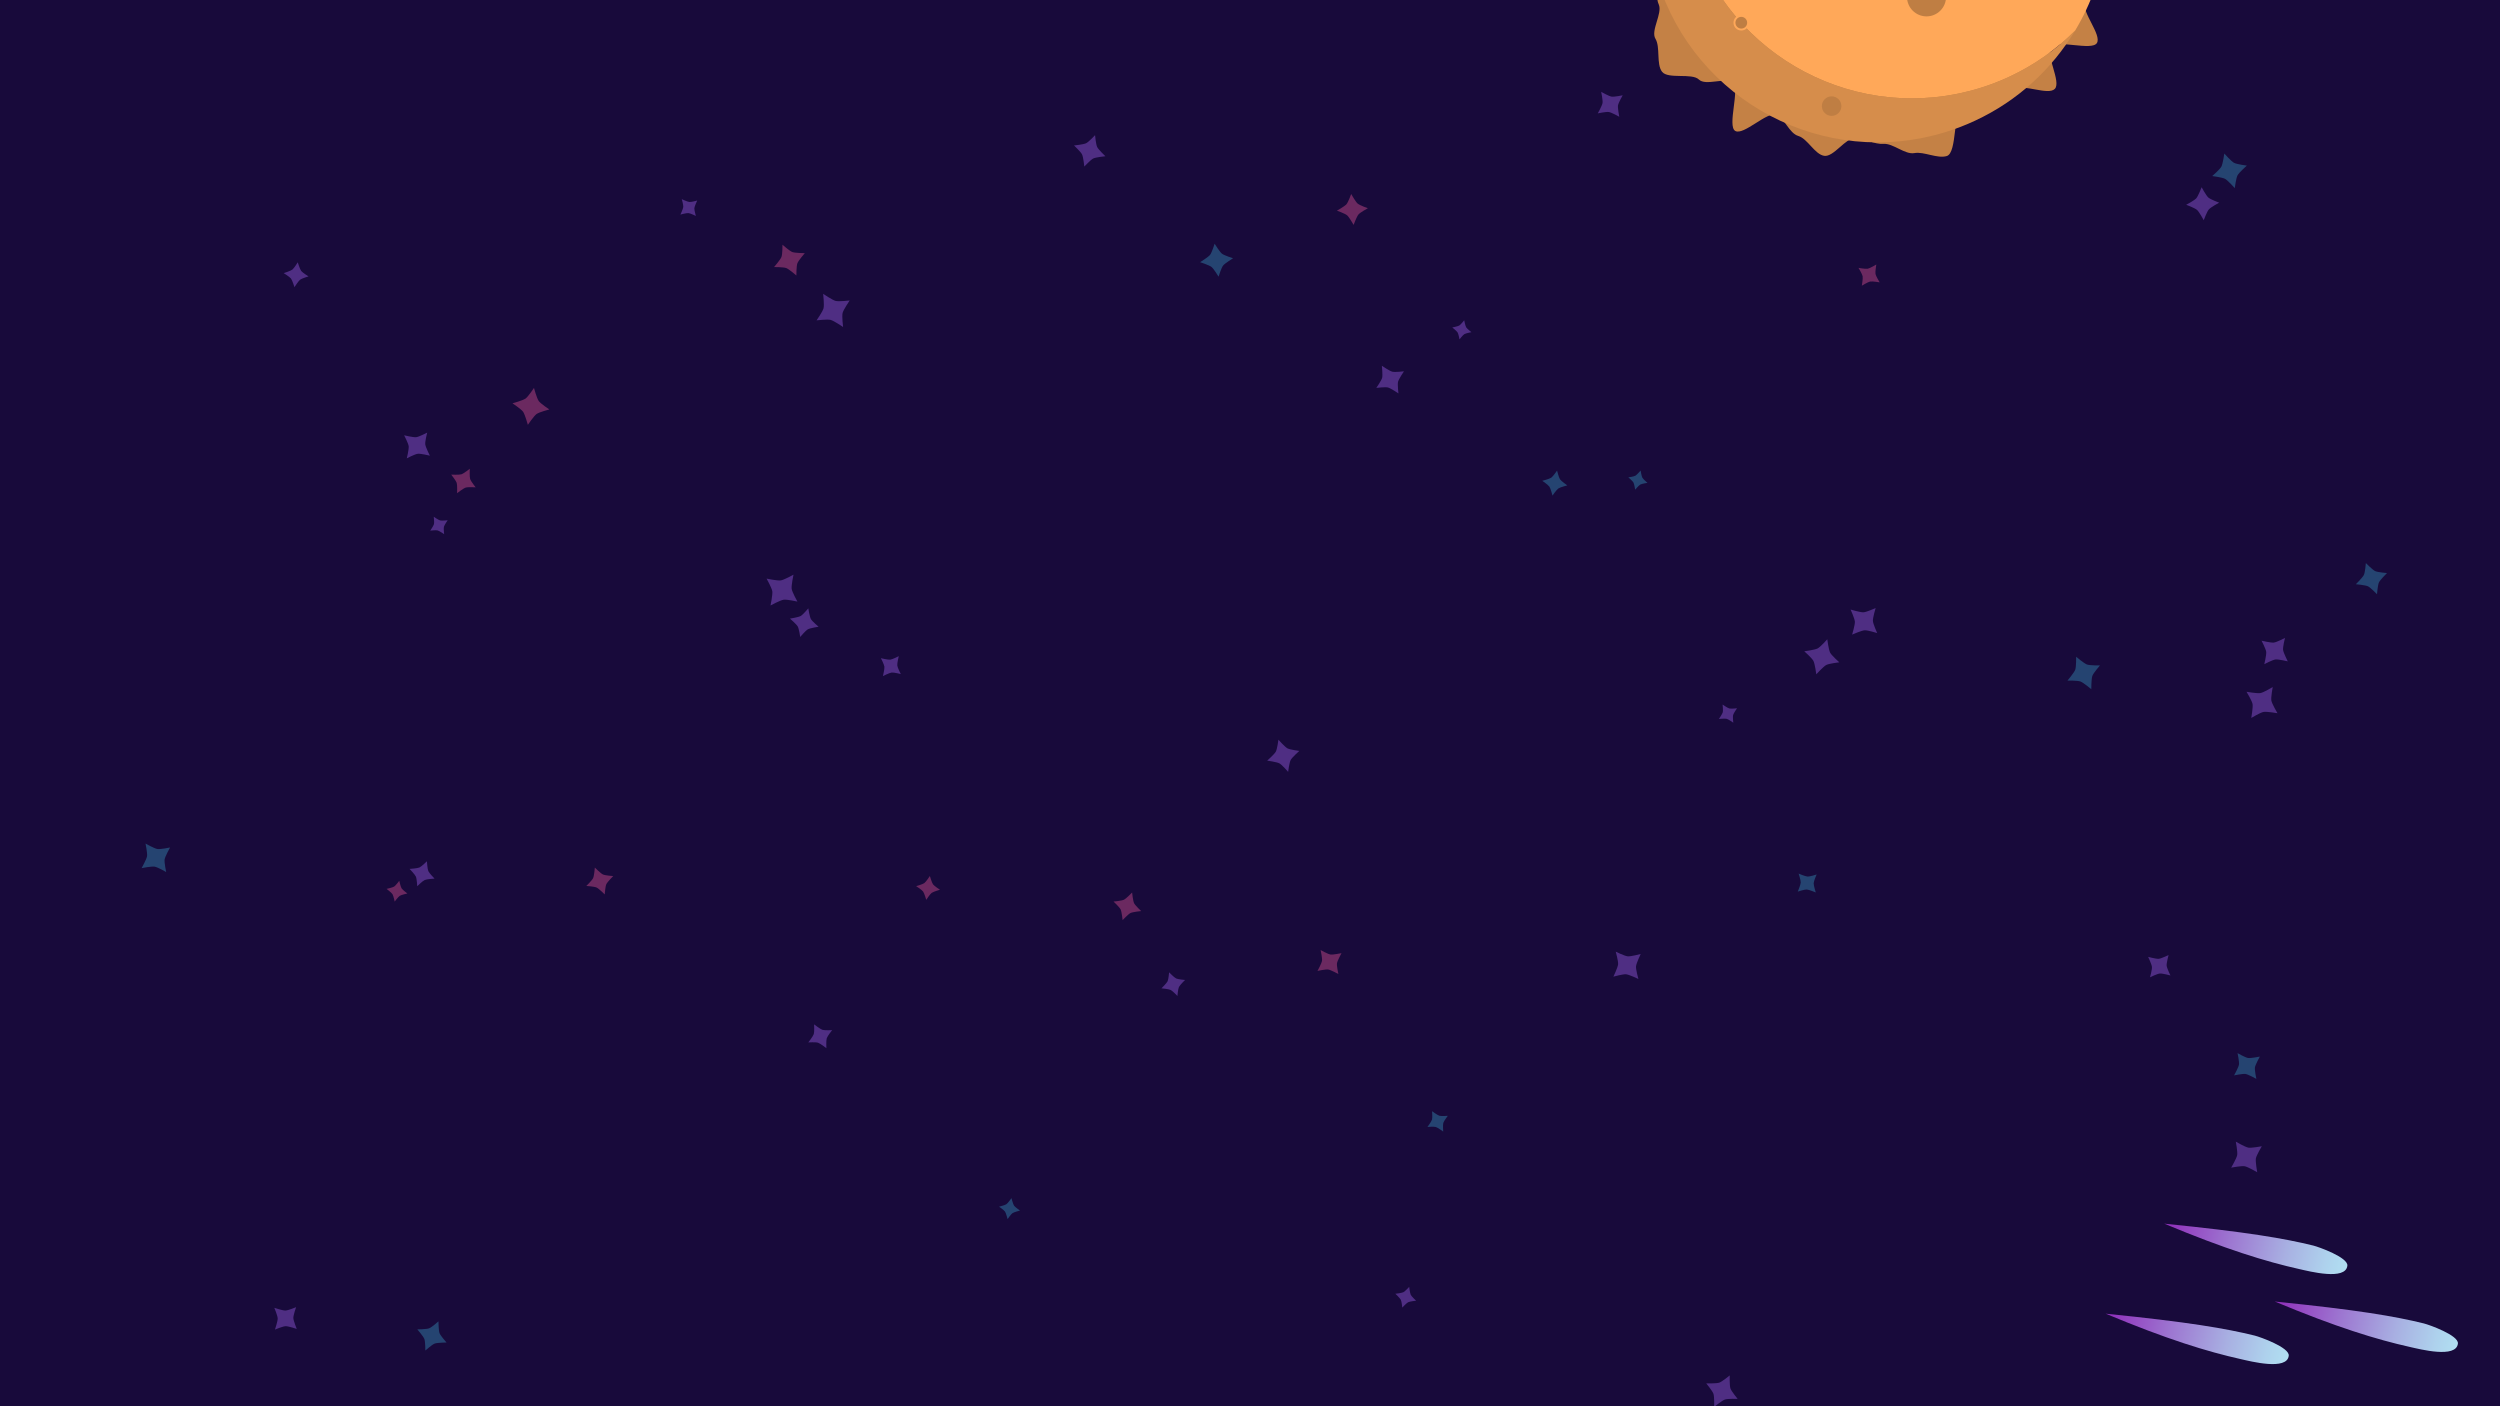 <?xml version="1.0" encoding="UTF-8"?><svg xmlns="http://www.w3.org/2000/svg" xmlns:xlink="http://www.w3.org/1999/xlink" viewBox="0 0 1280 720"><defs><linearGradient id="o" x1="1107.09" y1="569.65" x2="1028.8" y2="632.76" gradientTransform="translate(1366.01 1845.77) rotate(-129.26)" gradientUnits="userSpaceOnUse"><stop offset="0" stop-color="#8f2ab9"/><stop offset="0" stop-color="#8f2ab9"/><stop offset=".36" stop-color="#9d77d1"/><stop offset=".65" stop-color="#a8b0e2"/><stop offset=".86" stop-color="#aed2ed"/><stop offset=".98" stop-color="#b1e0f2"/></linearGradient><linearGradient id="p" x1="1090.41" y1="517.25" x2="1012.11" y2="580.36" xlink:href="#o"/><linearGradient id="q" x1="1040.41" y1="588.25" x2="962.11" y2="651.36" xlink:href="#o"/></defs><g id="c"><g style="opacity:.5;"><path d="m806.42,731.82s3.57-3.82,4.2-5.3.79-6.54.79-6.54c0,0,3.66,3.5,5.14,4.13s6.71.86,6.71.86c0,0-3.57,3.82-4.2,5.3s-.79,6.54-.79,6.54c0,0-3.82-3.57-5.3-4.2s-6.54-.79-6.54-.79Z" style="fill:#327ea7;"/></g></g><g id="f"><path d="m1276.56,320.31s3.35-.41,4.27-.88,3.1-2.91,3.1-2.91c0,0,.36,3.25.83,4.17s2.96,3.2,2.96,3.2c0,0-3.35.41-4.27.88s-3.1,2.91-3.1,2.91c0,0-.41-3.35-.88-4.27s-2.91-3.1-2.91-3.1Z" style="fill:#6b2960;"/></g><g id="g"><rect width="1280" height="720" style="fill:#180a3b;"/><g><path d="m1111.26,499.43s-4.13-1.11-5.44-.99-5.02,1.94-5.02,1.94c0,0,1.12-3.98,1-5.29s-1.95-5.17-1.95-5.17c0,0,4.13,1.11,5.44.99,1.31-.12,5.02-1.94,5.02-1.94,0,0-1.11,4.13-.99,5.44.12,1.31,1.94,5.02,1.94,5.02Z" style="fill:#4f2e83;"/><path d="m889.34,362.65s-1.77,2.55-2,3.47.1,3.9.1,3.9c0,0-2.44-1.74-3.36-1.98s-4.01.07-4.01.07c0,0,1.77-2.55,2-3.47s-.1-3.9-.1-3.9c0,0,2.55,1.77,3.47,2s3.9-.1,3.9-.1Z" style="fill:#4f2e83;"/><path d="m753.36,170.07s-2.85.55-3.61,1.01-2.49,2.68-2.49,2.68c0,0-.5-2.77-.96-3.53s-2.73-2.57-2.73-2.57c0,0,2.85-.55,3.61-1.01s2.49-2.68,2.49-2.68c0,0,.55,2.85,1.01,3.61s2.68,2.49,2.68,2.49Z" style="fill:#4f2e83;"/><path d="m935.57,327.32s.69,5.36,1.46,6.84c.77,1.47,4.69,4.94,4.69,4.94,0,0-5.2.6-6.67,1.37-1.47.77-5.11,4.77-5.11,4.77,0,0-.69-5.36-1.46-6.84-.77-1.47-4.69-4.94-4.69-4.94,0,0,5.36-.69,6.84-1.46s4.94-4.69,4.94-4.69Z" style="fill:#4f2e83;"/><path d="m1157.91,328.03s4.79,1.15,6.29.97,5.72-2.39,5.72-2.39c0,0-1.17,4.62-.99,6.12.18,1.5,2.41,5.89,2.41,5.89,0,0-4.79-1.15-6.29-.97s-5.72,2.39-5.72,2.39c0,0,1.15-4.79.97-6.29s-2.39-5.72-2.39-5.72Z" style="fill:#4f2e83;"/><path d="m1128.31,112.74s-2.31-4.28-3.44-5.27-5.54-2.63-5.54-2.63c0,0,4.17-2.19,5.16-3.31.99-1.12,2.74-5.66,2.74-5.66,0,0,2.31,4.28,3.44,5.27s5.54,2.63,5.54,2.63c0,0-4.28,2.31-5.27,3.44s-2.63,5.54-2.63,5.54Z" style="fill:#4f2e83;"/></g><g><path d="m152.44,134.31s1.1,3.53,1.79,4.43,3.74,2.77,3.74,2.77c0,0-3.43,1.02-4.33,1.71s-2.87,3.82-2.87,3.82c0,0-1.1-3.53-1.79-4.43s-3.74-2.77-3.74-2.77c0,0,3.53-1.1,4.43-1.79s2.77-3.74,2.77-3.74Z" style="fill:#4f2e83;"/><path d="m406.26,294.25s-1.17,5.54-.92,7.26,2.93,6.5,2.93,6.5c0,0-5.35-1.2-7.07-.95s-6.7,2.95-6.7,2.95c0,0,1.17-5.54.92-7.26s-2.93-6.5-2.93-6.5c0,0,5.54,1.17,7.26.92s6.5-2.93,6.5-2.93Z" style="fill:#4f2e83;"/><path d="m606.76,501.74s-2.65,2.58-3.14,3.6-.78,4.59-.78,4.59c0,0-2.46-2.59-3.48-3.08-1.02-.49-4.7-.83-4.7-.83,0,0,2.65-2.58,3.14-3.6s.78-4.59.78-4.59c0,0,2.58,2.65,3.6,3.14,1.02.49,4.59.78,4.59.78Z" style="fill:#4f2e83;"/><path d="m725.05,665.95s-3.2.36-4.09.8-2.99,2.74-2.99,2.74c0,0-.31-3.1-.75-3.99s-2.79-3.09-2.79-3.09c0,0,3.2-.36,4.09-.8s2.99-2.74,2.99-2.74c0,0,.36,3.2.8,4.09s2.74,2.99,2.74,2.99Z" style="fill:#4f2e83;"/><path d="m885.61,704.21s-.14,5.16.37,6.67,3.7,5.35,3.7,5.35c0,0-5-.19-6.5.32s-5.52,3.76-5.52,3.76c0,0,.14-5.16-.37-6.67-.51-1.5-3.7-5.35-3.7-5.35,0,0,5.16.14,6.67-.37,1.5-.51,5.35-3.7,5.35-3.7Z" style="fill:#4f2e83;"/><path d="m826.07,500.04s2.25-4.72,2.4-6.32-1.22-6.47-1.22-6.47c0,0,4.54,2.24,6.14,2.39s6.65-1.2,6.65-1.2c0,0-2.25,4.72-2.4,6.32s1.22,6.47,1.22,6.47c0,0-4.72-2.25-6.32-2.4s-6.47,1.22-6.47,1.22Z" style="fill:#4f2e83;"/><path d="m960.33,311.3s-1.5,5.01-1.41,6.62c.1,1.6,2.2,6.21,2.2,6.21,0,0-4.83-1.52-6.44-1.42-1.6.1-6.39,2.21-6.39,2.21,0,0,1.5-5.01,1.41-6.62-.1-1.6-2.2-6.21-2.2-6.21,0,0,5.01,1.5,6.62,1.41,1.6-.1,6.21-2.2,6.21-2.2Z" style="fill:#4f2e83;"/><path d="m1150.22,354.19s5.47.96,7.14.66c1.68-.3,6.27-3.09,6.27-3.09,0,0-.99,5.28-.69,6.95.3,1.68,3.12,6.46,3.12,6.46,0,0-5.47-.96-7.14-.66-1.68.3-6.27,3.09-6.27,3.09,0,0,.96-5.47.66-7.14-.3-1.68-3.09-6.27-3.09-6.27Z" style="fill:#4f2e83;"/><path d="m1144.73,584.52s4.75,2.78,6.42,3.07c1.66.29,6.9-.71,6.9-.71,0,0-2.74,4.57-3.04,6.23s.68,7.08.68,7.08c0,0-4.75-2.78-6.42-3.07-1.66-.29-6.9.71-6.9.71,0,0,2.78-4.75,3.07-6.42s-.71-6.9-.71-6.9Z" style="fill:#4f2e83;"/></g><g><path d="m416.82,524.47s3.11,2.43,4.27,2.8c1.16.37,4.97.16,4.97.16,0,0-2.39,2.98-2.76,4.14s-.2,5.1-.2,5.1c0,0-3.11-2.43-4.27-2.8s-4.97-.16-4.97-.16c0,0,2.43-3.11,2.8-4.27.37-1.16.16-4.97.16-4.97Z" style="fill:#4f2e83;"/><path d="m419.1,320.88s-4.33.68-5.5,1.34-3.89,3.91-3.89,3.91c0,0-.61-4.2-1.26-5.37-.66-1.17-3.99-4.03-3.99-4.03,0,0,4.33-.68,5.5-1.34s3.89-3.91,3.89-3.91c0,0,.68,4.33,1.34,5.5.66,1.17,3.91,3.89,3.91,3.89Z" style="fill:#4f2e83;"/><path d="m431.65,167.41s-4.71-3.21-6.4-3.63-7.17.24-7.17.24c0,0,3.16-4.51,3.58-6.21s-.19-7.36-.19-7.36c0,0,4.71,3.21,6.4,3.63s7.17-.24,7.17-.24c0,0-3.21,4.71-3.63,6.4s.24,7.17.24,7.17Z" style="fill:#4f2e83;"/><path d="m716,201.43s-3.93-2.67-5.34-3.03-5.98.2-5.98.2c0,0,2.63-3.77,2.99-5.18.35-1.42-.16-6.14-.16-6.14,0,0,3.93,2.67,5.34,3.03s5.98-.2,5.98-.2c0,0-2.67,3.93-3.03,5.34-.35,1.42.2,5.98.2,5.98Z" style="fill:#4f2e83;"/></g><g><path d="m140.45,669.6s4.3,1.44,5.7,1.4,5.45-1.73,5.45-1.73c0,0-1.45,4.15-1.41,5.54s1.74,5.6,1.74,5.6c0,0-4.3-1.44-5.7-1.4s-5.45,1.73-5.45,1.73c0,0,1.44-4.3,1.4-5.7s-1.73-5.45-1.73-5.45Z" style="fill:#4f2e83;"/><path d="m222.49,449.84s-3.94.24-5.05.73-3.82,3.18-3.82,3.18c0,0-.19-3.82-.68-4.92s-3.23-3.95-3.23-3.95c0,0,3.94-.24,5.05-.73s3.82-3.18,3.82-3.18c0,0,.24,3.94.73,5.05.49,1.11,3.18,3.82,3.18,3.82Z" style="fill:#4f2e83;"/><path d="m206.91,222.87s4.7,1.14,6.18.97,5.63-2.34,5.63-2.34c0,0-1.16,4.54-.99,6.01s2.36,5.79,2.36,5.79c0,0-4.7-1.14-6.18-.97s-5.63,2.34-5.63,2.34c0,0,1.14-4.7.97-6.18-.17-1.48-2.34-5.63-2.34-5.63Z" style="fill:#4f2e83;"/></g><g><path d="m819.82,47.05s3.95,2.22,5.33,2.43,5.67-.69,5.67-.69c0,0-2.19,3.8-2.41,5.17s.66,5.82.66,5.82c0,0-3.95-2.22-5.33-2.43s-5.67.69-5.67.69c0,0,2.22-3.95,2.43-5.33s-.69-5.67-.69-5.67Z" style="fill:#4f2e83;"/><path d="m549.89,74.49s4.86-.5,6.21-1.16,4.57-4.12,4.57-4.12c0,0,.42,4.71,1.08,6.06s4.2,4.72,4.2,4.72c0,0-4.86.5-6.21,1.16s-4.57,4.12-4.57,4.12c0,0-.5-4.86-1.16-6.21s-4.12-4.57-4.12-4.57Z" style="fill:#4f2e83;"/><path d="m356.98,102.66s-1.38,2.92-1.47,3.91c-.09.99.77,3.99.77,3.99,0,0-2.81-1.37-3.8-1.46s-4.11.76-4.11.76c0,0,1.38-2.92,1.47-3.91.09-.99-.77-3.99-.77-3.99,0,0,2.92,1.38,3.91,1.47s3.99-.77,3.99-.77Z" style="fill:#4f2e83;"/></g><g><path d="m665.26,384.47s-3.7,3.28-4.42,4.62-1.32,6.09-1.32,6.09c0,0-3.13-3.62-4.47-4.34s-6.24-1.4-6.24-1.4c0,0,3.7-3.28,4.42-4.62.72-1.34,1.32-6.09,1.32-6.09,0,0,3.28,3.7,4.62,4.42s6.09,1.32,6.09,1.32Z" style="fill:#4f2e83;"/><path d="m460.17,335.96s-.89,3.64-.76,4.79,1.8,4.37,1.8,4.37c0,0-3.51-.91-4.66-.78-1.14.13-4.49,1.81-4.49,1.81,0,0,.89-3.64.76-4.79-.13-1.14-1.8-4.37-1.8-4.37,0,0,3.64.89,4.79.76s4.37-1.8,4.37-1.8Z" style="fill:#4f2e83;"/><path d="m220.28,271.69s1.69-2.47,1.92-3.36-.12-3.76-.12-3.76c0,0,2.37,1.66,3.26,1.89s3.86-.09,3.86-.09c0,0-1.69,2.47-1.92,3.36-.22.89.12,3.76.12,3.76,0,0-2.47-1.69-3.36-1.92s-3.76.12-3.76.12Z" style="fill:#4f2e83;"/></g><g style="opacity:.5;"><g><path d="m87.07,433.92s-2.53,4.51-2.78,6.08.78,6.47.78,6.47c0,0-4.34-2.5-5.91-2.75-1.57-.25-6.65.75-6.65.75,0,0,2.53-4.51,2.78-6.08.25-1.57-.78-6.47-.78-6.47,0,0,4.51,2.53,6.08,2.78,1.57.25,6.47-.78,6.47-.78Z" style="fill:#327ea7;"/><path d="m228.59,687.36s-4.71.04-6.06.56c-1.35.51-4.75,3.55-4.75,3.55,0,0,.01-4.56-.5-5.91-.51-1.35-3.6-4.91-3.6-4.91,0,0,4.71-.04,6.06-.56,1.35-.51,4.75-3.55,4.75-3.55,0,0,.04,4.71.56,6.06s3.55,4.75,3.55,4.75Z" style="fill:#327ea7;"/><path d="m515.89,624.17s-.78-3.04-1.32-3.84-3.05-2.51-3.05-2.51c0,0,2.95-.72,3.75-1.26s2.6-3.11,2.6-3.11c0,0,.78,3.04,1.32,3.84s3.05,2.51,3.05,2.51c0,0-3.04.78-3.84,1.32s-2.51,3.05-2.51,3.05Z" style="fill:#327ea7;"/><path d="m733.22,568.94s2.75,2.03,3.75,2.33,4.3.03,4.3.03c0,0-2,2.63-2.3,3.64s-.06,4.42-.06,4.42c0,0-2.75-2.03-3.75-2.33s-4.3-.03-4.3-.03c0,0,2.03-2.75,2.33-3.75s.03-4.3.03-4.3Z" style="fill:#327ea7;"/><path d="m920.9,447.29s3.45,1.46,4.61,1.52c1.15.06,4.6-1.08,4.6-1.08,0,0-1.46,3.32-1.51,4.48s1.07,4.73,1.07,4.73c0,0-3.45-1.46-4.61-1.52-1.15-.06-4.6,1.08-4.6,1.08,0,0,1.46-3.45,1.52-4.61s-1.08-4.6-1.08-4.6Z" style="fill:#327ea7;"/><path d="m789.66,246.17s3.63-.93,4.57-1.58,2.99-3.64,2.99-3.64c0,0,.86,3.52,1.51,4.47s3.71,3.1,3.71,3.1c0,0-3.63.93-4.57,1.58s-2.99,3.64-2.99,3.64c0,0-.93-3.63-1.58-4.57s-3.64-2.99-3.64-2.99Z" style="fill:#327ea7;"/><path d="m631.33,132.22s-4.17,2.56-5.1,3.74-2.33,5.7-2.33,5.7c0,0-2.43-4.06-3.61-4.99s-5.83-2.44-5.83-2.44c0,0,4.17-2.56,5.1-3.74s2.33-5.7,2.33-5.7c0,0,2.56,4.17,3.74,5.1,1.18.93,5.7,2.33,5.7,2.33Z" style="fill:#327ea7;"/><path d="m837.21,250.71s-.45-2.89-.89-3.68-2.61-2.61-2.61-2.61c0,0,2.81-.4,3.59-.84s2.7-2.66,2.7-2.66c0,0,.45,2.89.89,3.68s2.61,2.61,2.61,2.61c0,0-2.89.45-3.68.89s-2.61,2.61-2.61,2.61Z" style="fill:#327ea7;"/><path d="m1062.99,336.27s4.03,3.41,5.55,3.96,6.63.47,6.63.47c0,0-3.35,3.86-3.9,5.38s-.53,6.8-.53,6.8c0,0-4.03-3.41-5.55-3.96-1.52-.55-6.63-.47-6.63-.47,0,0,3.41-4.03,3.96-5.55s.47-6.63.47-6.63Z" style="fill:#327ea7;"/><path d="m1143.85,550.61s2.28-4.1,2.51-5.53c.22-1.42-.73-5.87-.73-5.87,0,0,3.94,2.26,5.37,2.48s6.03-.71,6.03-.71c0,0-2.28,4.1-2.51,5.53-.22,1.42.73,5.87.73,5.87,0,0-4.1-2.28-5.53-2.51-1.42-.22-5.87.73-5.87.73Z" style="fill:#327ea7;"/><path d="m1222.14,293.41s-3.48,3.41-4.12,4.77-1,6.06-1,6.06c0,0-3.26-3.41-4.61-4.05s-6.21-1.07-6.21-1.07c0,0,3.48-3.41,4.12-4.77.64-1.35,1-6.06,1-6.06,0,0,3.41,3.48,4.77,4.12s6.06,1,6.06,1Z" style="fill:#327ea7;"/><path d="m1144.19,96.31s-3.53-3.98-4.97-4.75c-1.44-.77-6.55-1.42-6.55-1.42,0,0,3.89-3.37,4.67-4.81.77-1.44,1.51-6.71,1.51-6.71,0,0,3.53,3.98,4.97,4.75,1.44.77,6.55,1.42,6.55,1.42,0,0-3.98,3.53-4.75,4.97-.77,1.44-1.42,6.55-1.42,6.55Z" style="fill:#327ea7;"/></g></g><g><path d="m674.55,497.12s2.12-3.86,2.32-5.2c.2-1.34-.72-5.5-.72-5.5,0,0,3.71,2.09,5.05,2.29,1.34.2,5.65-.7,5.65-.7,0,0-2.12,3.86-2.32,5.2-.2,1.34.72,5.5.72,5.5,0,0-3.86-2.12-5.2-2.32-1.34-.2-5.5.72-5.5.72Z" style="fill:#6b2960;"/><path d="m474.25,460.73s-.99-3.41-1.64-4.29-3.54-2.73-3.54-2.73c0,0,3.31-.92,4.19-1.57s2.83-3.62,2.83-3.62c0,0,.99,3.41,1.64,4.29s3.54,2.73,3.54,2.73c0,0-3.41.99-4.29,1.64s-2.73,3.54-2.73,3.54Z" style="fill:#6b2960;"/><path d="m208.58,457.46s-3.07.67-3.88,1.19c-.81.52-2.62,2.96-2.62,2.96,0,0-.62-2.98-1.13-3.79s-3.02-2.71-3.02-2.71c0,0,3.07-.67,3.88-1.19s2.62-2.96,2.62-2.96c0,0,.67,3.07,1.19,3.88s2.96,2.62,2.96,2.62Z" style="fill:#6b2960;"/><path d="m240.53,240.01s-.19,4.05.18,5.24,2.82,4.26,2.82,4.26c0,0-3.92-.24-5.11.14s-4.4,2.86-4.4,2.86c0,0,.19-4.05-.18-5.24s-2.82-4.26-2.82-4.26c0,0,4.05.19,5.24-.18s4.26-2.82,4.26-2.82Z" style="fill:#6b2960;"/><path d="m396.32,136.73s3.26-3.76,3.79-5.18c.54-1.43.52-6.24.52-6.24,0,0,3.6,3.19,5.02,3.73s6.4.58,6.4.58c0,0-3.26,3.76-3.79,5.18s-.52,6.24-.52,6.24c0,0-3.76-3.26-5.18-3.79s-6.24-.52-6.24-.52Z" style="fill:#6b2960;"/><path d="m691.81,99.33s2.23,3.99,3.3,4.9,5.23,2.39,5.23,2.39c0,0-3.89,2.11-4.8,3.18s-2.5,5.35-2.5,5.35c0,0-2.23-3.99-3.3-4.9s-5.23-2.39-5.23-2.39c0,0,3.99-2.23,4.9-3.3.91-1.07,2.39-5.23,2.39-5.23Z" style="fill:#6b2960;"/><path d="m953.26,146.28s.63-3.73.41-4.87c-.22-1.14-2.13-4.26-2.13-4.26,0,0,3.6.65,4.74.44s4.39-2.16,4.39-2.16c0,0-.63,3.73-.41,4.87.22,1.14,2.13,4.26,2.13,4.26,0,0-3.73-.63-4.87-.41s-4.26,2.13-4.26,2.13Z" style="fill:#6b2960;"/></g><g><path d="m273.39,198.63s1.45,5.31,2.44,6.69c.98,1.38,5.43,4.32,5.43,4.32,0,0-5.16,1.34-6.53,2.33s-4.47,5.54-4.47,5.54c0,0-1.45-5.31-2.44-6.69s-5.43-4.32-5.43-4.32c0,0,5.31-1.45,6.69-2.44s4.32-5.43,4.32-5.43Z" style="fill:#6b2960;"/><path d="m309.62,457.95s-2.98-2.99-4.16-3.53c-1.18-.54-5.25-.82-5.25-.82,0,0,2.93-2.85,3.47-4.02s.88-5.38.88-5.38c0,0,2.98,2.99,4.16,3.53,1.18.54,5.25.82,5.25.82,0,0-2.99,2.98-3.53,4.16s-.82,5.25-.82,5.25Z" style="fill:#6b2960;"/><path d="m574.77,471.1s-.43-4.28-1.01-5.47-3.63-4.03-3.63-4.03c0,0,4.15-.37,5.34-.95s4.17-3.69,4.17-3.69c0,0,.43,4.28,1.01,5.47s3.63,4.03,3.63,4.03c0,0-4.28.43-5.47,1.01-1.19.58-4.03,3.63-4.03,3.63Z" style="fill:#6b2960;"/></g></g><g id="n"><g><path d="m1108.08,626.51c31.37,13.1,52.06,19.44,69.21,23.27,5.07,1.13,23.78,6,24.56-1.77.42-4.22-14.73-9.61-17.44-10.28-14.56-3.6-34.12-6.98-76.34-11.22Z" style="fill:url(#o);"/><path d="m1078.07,672.6c31.37,13.1,52.06,19.44,69.21,23.27,5.07,1.13,23.78,6,24.56-1.77.42-4.22-14.73-9.61-17.44-10.28-14.56-3.6-34.12-6.98-76.34-11.22Z" style="fill:url(#p);"/><path d="m1164.68,666.38c31.37,13.1,52.06,19.44,69.21,23.27,5.07,1.13,23.78,6,24.56-1.77.42-4.22-14.73-9.61-17.44-10.28-14.56-3.6-34.12-6.98-76.34-11.22Z" style="fill:url(#q);"/></g><g><path d="m1068.29-80.63c1.47,4.74,2.5,8.5,3.36,13.27.88,4.87,1.9,8.7,2.17,13.55.28,4.93,6.45,9.3,6.13,14.16-.33,4.91,9.93,11.69,9.01,16.48-.93,4.82-15.15,6.62-16.65,11.28-1.5,4.67-2.55,9.08-4.6,13.53-2.04,4.45,8.47,16.2,5.91,20.38s-20.45-1.94-23.49,1.92c-3.02,3.84,5.39,18.1,1.92,21.58s-15.95-2.74-19.82.32-9.61,2.12-13.82,4.7c-4.14,2.54-9.06,1.46-13.55,3.54-5.04,2.34-2.64,24.11-8.1,25.81-4.8,1.49-11.77-2.41-16.58-1.51s-10.85-5.04-15.75-4.71-9.56-2.77-14.47-3.03-11.16,9.98-16.02,9.14-8.44-8.74-13.17-10.15c-4.76-1.42-6.81-8.84-11.34-10.81-4.55-1.98-16.71,10.72-20.98,8.22s2.63-21.66-1.31-24.66c-3.94-3-13.78,1.79-17.33-1.68-3.54-3.45-15.7-.04-18.81-3.93-3.08-3.85-.81-12.66-3.41-16.92-2.57-4.19,3.74-13.04,1.68-17.61s.63-9.75-.86-14.55-3.04-8.31-3.91-13.13c-.89-4.93-3.92-8.57-4.18-13.48s1.42-9,1.77-13.91.61-8.92,1.57-13.77c.96-4.87-2.16-10.08-.62-14.79s-7.66-14.02-5.56-18.5c2.1-4.48,8.11-7.75,10.74-11.96,2.62-4.19,13.29-2.67,16.41-6.54,3.1-3.85,6.93-6.17,10.49-9.65,3.53-3.44,5.97-7.18,9.93-10.22s10.53-.36,14.83-2.91c4.22-2.51-.25-21.64,4.33-23.67s12.02,2.41,16.82.92c5.46-1.7,13.15,8.9,18.63,7.97,4.88-.83,8.12-8.75,12.97-9.01s9.73-4.32,14.58-4,9,5.77,13.79,6.65,8.82,3,13.48,4.44c4.69,1.46,12.3-5.06,16.77-3.07,4.48,2,11.16,1.21,15.37,3.72s7.93,7.17,11.81,10.17c3.87,2.99-1.81,16.71,1.68,20.16,3.48,3.43,5.24,6.97,8.29,10.83,3.02,3.82,21.81-3.24,24.38.98,2.52,4.15-12.77,17.76-10.73,22.27,1.99,4.42,4.77,7.42,6.25,12.16Z" style="fill:#c48145;"/><path d="m1074.02-80.15c10.39,33.43,5.16,67.99-11.56,95.82-9.54,9.58-20.83,17.61-33.58,23.56-4.78,2.24-9.77,4.18-14.96,5.79-62.23,19.34-128.36-15.44-147.7-77.67-10.39-33.44-5.16-68.01,11.57-95.83,13.11-13.17,29.55-23.43,48.53-29.33,5.19-1.61,10.39-2.84,15.6-3.71,57.32-9.65,114.37,24.33,132.1,81.38Z" style="fill:#ffa859;"/><path d="m1062.46,15.66c-11.81,19.65-29.35,35.95-51.16,46.1-4.78,2.24-9.77,4.18-14.96,5.79-62.23,19.34-128.36-15.44-147.7-77.67-13.44-43.25-.75-88.37,29.14-118.37-16.73,27.82-21.96,62.39-11.57,95.83,19.34,62.23,85.47,97.01,147.7,77.67,5.19-1.61,10.18-3.55,14.96-5.79,12.75-5.94,24.05-13.97,33.58-23.56Z" style="fill:#d68d4b;"/><circle cx="986.38" cy="-1.61" r="10" style="fill:#bf7e43;"/><circle cx="937.79" cy="54.33" r="5" style="fill:#bf7e43;"/><circle cx="891.54" cy="11.63" r="3.5" style="fill:#bf7e43; stroke:#ffa859; stroke-miterlimit:10;"/></g></g></svg>
